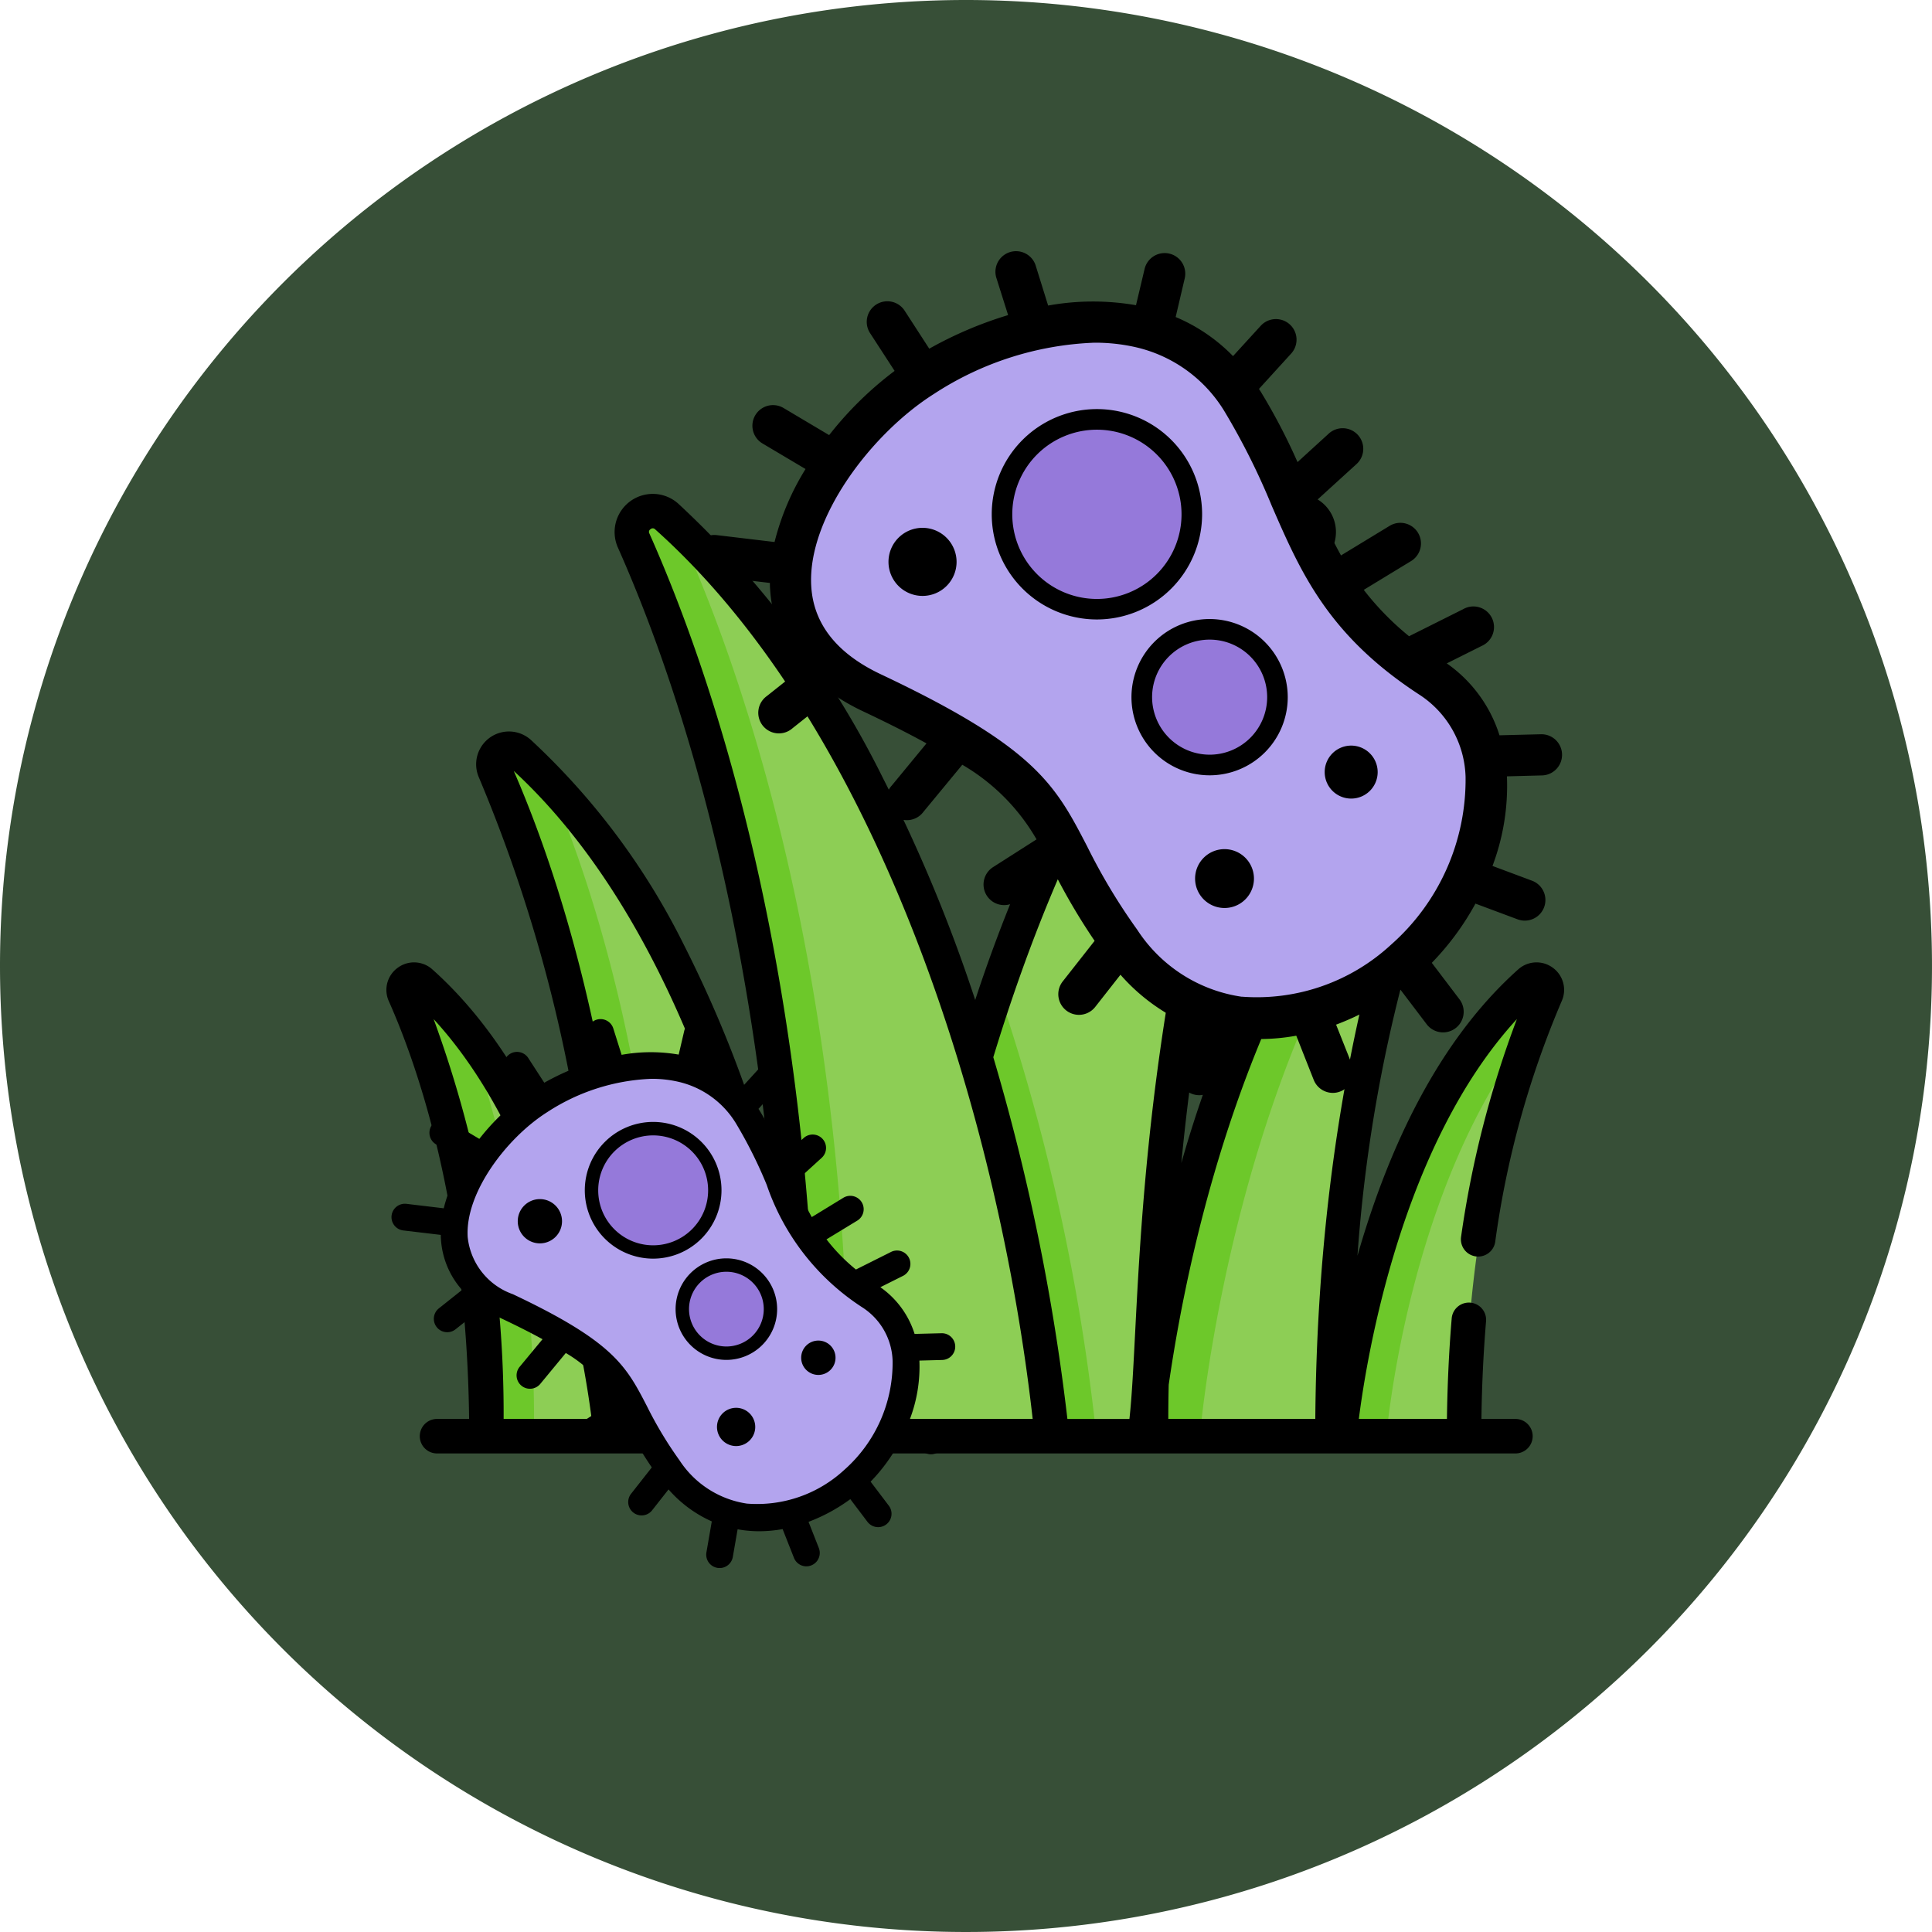 <svg xmlns="http://www.w3.org/2000/svg" xmlns:xlink="http://www.w3.org/1999/xlink" width="90" height="90" viewBox="0 0 90 90">
  <defs>
    <clipPath id="clip-path">
      <rect id="Rectángulo_404467" data-name="Rectángulo 404467" width="40.443" height="39.364" fill="none"/>
    </clipPath>
    <clipPath id="clip-path-2">
      <rect id="Rectángulo_404467-2" data-name="Rectángulo 404467" width="26.271" height="25.569" fill="none"/>
    </clipPath>
  </defs>
  <g id="Grupo_1111115" data-name="Grupo 1111115" transform="translate(-598.051 -5048)">
    <g id="Grupo_1111111" data-name="Grupo 1111111">
      <path id="Trazado_895728" data-name="Trazado 895728" d="M45,0A45,45,0,1,1,0,45,45,45,0,0,1,45,0Z" transform="translate(598.051 5048)" fill="#374f37"/>
      <g id="cesped" transform="translate(616.051 5023.605)">
        <path id="Trazado_897748" data-name="Trazado 897748" d="M268.93,55.182c-7.355,6.573-11.981,16.526-14.587,25.184a95.755,95.755,0,0,1,3.565,17.656h4.835c0-21.325,4.923-35.419,7.73-41.721A.974.974,0,0,0,268.93,55.182Z" transform="translate(-227.088 -6.724)" fill="#8dce55"/>
        <path id="Trazado_897749" data-name="Trazado 897749" d="M255.475,260.023c-.413,1.169-.79,2.327-1.132,3.462a95.755,95.755,0,0,1,3.565,17.656h2.253A96.294,96.294,0,0,0,255.475,260.023Z" transform="translate(-227.088 -189.844)" fill="#6dc82a"/>
        <path id="Trazado_897750" data-name="Trazado 897750" d="M330.142,190.232s1.786-21.521,13.331-31.839a.724.724,0,0,1,1.146.832c-2.086,4.684-5.745,15.158-5.745,31.008Z" transform="translate(-294.765 -98.934)" fill="#8dce55"/>
        <path id="Trazado_897751" data-name="Trazado 897751" d="M344.619,159.224a.724.724,0,0,0-1.146-.832c-11.546,10.318-13.331,31.839-13.331,31.839h2.518s1.6-19.287,11.566-30.1Q344.43,159.648,344.619,159.224Z" transform="translate(-294.765 -98.934)" fill="#6dc82a"/>
        <path id="Trazado_897752" data-name="Trazado 897752" d="M414.722,279.892s1.186-14.291,8.852-21.142a.481.481,0,0,1,.761.552c-1.385,3.111-3.815,10.066-3.815,20.59h-5.8Z" transform="translate(-370.282 -188.594)" fill="#8dce55"/>
        <path id="Trazado_897753" data-name="Trazado 897753" d="M424.335,259.3a.481.481,0,0,0-.761-.552c-7.667,6.851-8.852,21.142-8.852,21.142h2.143s.967-11.647,6.8-18.953C423.9,260.311,424.129,259.764,424.335,259.3Z" transform="translate(-370.281 -188.595)" fill="#6dc82a"/>
        <path id="Trazado_897754" data-name="Trazado 897754" d="M126.55,98.021s-2.4-28.957-17.937-42.84A.974.974,0,0,0,107.07,56.3c2.807,6.3,7.73,20.4,7.73,41.721h11.75Z" transform="translate(-95.516 -6.724)" fill="#8dce55"/>
        <path id="Trazado_897755" data-name="Trazado 897755" d="M109.264,55.78q-.322-.3-.652-.6A.974.974,0,0,0,107.07,56.3c2.807,6.3,7.73,20.4,7.73,41.721h2.277c0-21.325-4.923-35.419-7.73-41.721A.975.975,0,0,1,109.264,55.78Z" transform="translate(-95.516 -6.724)" fill="#6dc82a"/>
        <path id="Trazado_897756" data-name="Trazado 897756" d="M61.359,190.232s-1.786-21.521-13.331-31.839a.724.724,0,0,0-1.146.832c2.086,4.684,5.745,15.158,5.745,31.008Z" transform="translate(-41.797 -98.934)" fill="#8dce55"/>
        <path id="Trazado_897757" data-name="Trazado 897757" d="M48.027,158.393a.724.724,0,0,0-1.146.832c2.086,4.684,5.745,15.158,5.745,31.008h2.25c0-15.419-3.462-25.749-5.571-30.612Q48.687,158.984,48.027,158.393Z" transform="translate(-41.797 -98.934)" fill="#6dc82a"/>
        <path id="Trazado_897758" data-name="Trazado 897758" d="M17.493,279.892S16.307,265.6,8.641,258.75a.481.481,0,0,0-.761.552c1.385,3.111,3.815,10.066,3.815,20.59h5.8Z" transform="translate(-6.995 -188.594)" fill="#8dce55"/>
        <path id="Trazado_897759" data-name="Trazado 897759" d="M8.642,258.75a.481.481,0,0,0-.761.552c1.385,3.111,3.815,10.066,3.815,20.59h2.17a53.45,53.45,0,0,0-3.116-18.887A17.962,17.962,0,0,0,8.642,258.75Z" transform="translate(-6.996 -188.594)" fill="#6dc82a"/>
        <path id="Trazado_897760" data-name="Trazado 897760" d="M54.336,69.476a1.277,1.277,0,0,0-1.615.08c-3.261,2.914-5.779,7.4-7.485,13.336a70.113,70.113,0,0,1,5.317-22.275,1.528,1.528,0,0,0-2.416-1.758A32.991,32.991,0,0,0,41,68.418a56.711,56.711,0,0,0-3.969,10.157A108.322,108.322,0,0,1,39.91,62.11a.8.8,0,0,0-1.556-.4c-3.572,13.809-3.262,24.484-3.741,28.786H31.724a100.05,100.05,0,0,0-3.452-16.851C31.6,62.7,36.329,54.429,42.341,49.057a.153.153,0,0,1,.219-.011.146.146,0,0,1,.054.2,75.364,75.364,0,0,0-3.2,8.675.8.8,0,0,0,1.538.468A73.757,73.757,0,0,1,44.081,49.9a1.778,1.778,0,0,0-2.812-2.045,43.476,43.476,0,0,0-9.14,12.031,71.4,71.4,0,0,0-4.7,11.092,72.4,72.4,0,0,0-4.3-10.342,44.112,44.112,0,0,0-9.535-12.781A1.778,1.778,0,0,0,10.783,49.9c2.239,5.026,5.664,14.643,7.048,28.675a56.7,56.7,0,0,0-3.97-10.16A32.993,32.993,0,0,0,6.728,58.86a1.528,1.528,0,0,0-2.416,1.758A70.112,70.112,0,0,1,9.629,82.892C7.923,76.957,5.405,72.471,2.144,69.556a1.277,1.277,0,0,0-1.615-.08,1.274,1.274,0,0,0-.416,1.559c1.362,3.058,3.622,9.6,3.74,19.459H2.359a.8.8,0,0,0,0,1.608H52.594a.8.8,0,0,0,0-1.608H51.011c.019-1.536.091-3.063.215-4.549a.8.8,0,1,0-1.6-.135c-.129,1.531-.2,3.1-.222,4.684H45.3c.377-2.963,1.994-12.789,7.363-18.626a47.407,47.407,0,0,0-2.6,10.14.8.8,0,1,0,1.59.237,43.438,43.438,0,0,1,3.095-11.21A1.274,1.274,0,0,0,54.336,69.476ZM12.305,49.046a.154.154,0,0,1,.218.011c10.448,9.337,16.021,27.5,17.583,41.437H20.251c-.047-.423-.119-1.017-.224-1.751-.368-19.927-4.98-33.218-7.775-39.494A.146.146,0,0,1,12.305,49.046ZM5.461,90.494A53.371,53.371,0,0,0,2.2,71.868C7.563,77.7,9.184,87.53,9.562,90.494Zm.472-30.186c5.64,5.205,8.805,13.25,10.473,19.128A74.379,74.379,0,0,1,18.422,88.9q.014.789.019,1.593H11.593C11.475,75.4,8.081,65.242,5.933,60.308ZM36.424,90.494q0-.8.019-1.592c1.42-9.806,5.205-21.871,12.489-28.593C46.784,65.24,43.389,75.4,43.272,90.494H36.424Z"/>
      </g>
    </g>
    <g id="Grupo_1111113" data-name="Grupo 1111113" transform="translate(630.37 5059.678)">
      <g id="Grupo_1111112" data-name="Grupo 1111112" clip-path="url(#clip-path)">
        <path id="Trazado_897761" data-name="Trazado 897761" d="M33.064,38.359c-7.831-3.7-2.267-12.216,2.442-15.195,4.353-2.787,11.786-4.59,15.383,1.23,3.146,5.09,2.963,9.278,9,13.216,4.622,3.014,2.7,10.146-1.251,13.6-4.248,3.618-10.113,4.108-13.632-.892C40.749,44.431,43.081,43.091,33.064,38.359Z" transform="translate(-25.153 -17.731)" fill="#b3a4ee" fill-rule="evenodd"/>
        <path id="Trazado_897762" data-name="Trazado 897762" d="M67.712,94.148A1.586,1.586,0,1,0,69.3,95.735a1.589,1.589,0,0,0-1.587-1.587" transform="translate(-57.058 -81.238)"/>
        <path id="Trazado_897763" data-name="Trazado 897763" d="M29.921,36.054a12.526,12.526,0,0,0,3-1.627l1.236,1.629a.96.96,0,0,0,1.529-1.16l-1.306-1.722a12.608,12.608,0,0,0,2.033-2.758l1.963.732a.959.959,0,1,0,.671-1.8l-1.84-.687a10.575,10.575,0,0,0,.672-4.174l1.634-.043a.959.959,0,1,0-.05-1.918l-1.93.049a6.447,6.447,0,0,0-2.455-3.35l1.625-.813A.96.96,0,1,0,35.84,16.7l-2.519,1.26A13.109,13.109,0,0,1,31.21,15.8l2.205-1.342a.96.96,0,0,0-1-1.64l-2.265,1.378A27.051,27.051,0,0,1,28.94,11.7l1.922-1.75a.96.96,0,1,0-1.293-1.419L28.125,9.848A28.218,28.218,0,0,0,26.4,6.55c-.023-.037-.048-.073-.072-.11l1.511-1.659a.96.96,0,0,0-1.419-1.293l-1.3,1.423a8.132,8.132,0,0,0-2.672-1.821l.422-1.8A.96.96,0,1,0,21,.853l-.4,1.687a11.723,11.723,0,0,0-4.093.016L15.92.671a.96.96,0,0,0-1.83.579L14.643,3a18.274,18.274,0,0,0-3.674,1.565L9.832,2.809A.96.96,0,1,0,8.221,3.853L9.355,5.6A16.38,16.38,0,0,0,6.306,8.591L4.183,7.329A.96.96,0,0,0,3.2,8.98l2.006,1.191a11.921,11.921,0,0,0-1.443,3.4l-2.691-.321a.96.96,0,0,0-.226,1.907l2.7.321c0,.093,0,.186.009.278a6.028,6.028,0,0,0,1.515,3.668l-1.662,1.32a.96.96,0,1,0,1.194,1.5L6.545,20.7a10.132,10.132,0,0,0,1.344.76c1.149.543,2.122,1.035,2.952,1.492L9.223,24.916A.96.96,0,1,0,10.7,26.138l1.809-2.191a9.524,9.524,0,0,1,3.458,3.476l-2.036,1.3a.96.96,0,0,0,1.035,1.617l1.906-1.222a28.716,28.716,0,0,0,1.8,3.032l-1.486,1.891A.959.959,0,1,0,18.7,35.229l1.177-1.5a8.971,8.971,0,0,0,3.1,2.288L22.6,38.24a.96.96,0,0,0,1.891.329l.344-1.984c.15.028.3.051.453.07a8.845,8.845,0,0,0,1.1.069,9.576,9.576,0,0,0,1.678-.155l.812,2.055a.959.959,0,0,0,.893.609.94.94,0,0,0,.352-.069.959.959,0,0,0,.54-1.245Zm-4.394-1.3a7,7,0,0,1-4.866-3.117,27.831,27.831,0,0,1-2.329-3.874c-1.491-2.878-2.391-4.616-9.622-8.032-2.04-.964-3.13-2.339-3.237-4.089-.2-3.184,2.811-7.133,5.713-8.968a14.667,14.667,0,0,1,7.468-2.388,8.538,8.538,0,0,1,1.89.2,6.543,6.543,0,0,1,4.223,3.074,32.565,32.565,0,0,1,2.158,4.326c1.348,3.1,2.622,6.022,6.864,8.789a4.724,4.724,0,0,1,2.164,3.834,10.252,10.252,0,0,1-3.474,7.822,9.211,9.211,0,0,1-6.952,2.42" transform="translate(0 0)"/>
        <path id="Trazado_897764" data-name="Trazado 897764" d="M152.336,125.139a3.64,3.64,0,1,0,3.64,3.64,3.644,3.644,0,0,0-3.64-3.64m0,5.361a1.721,1.721,0,1,1,1.72-1.721,1.723,1.723,0,0,1-1.72,1.721" transform="translate(-128.307 -107.98)"/>
        <path id="Trazado_897765" data-name="Trazado 897765" d="M171.7,203.309a1.371,1.371,0,1,0,1.371,1.371,1.373,1.373,0,0,0-1.371-1.371" transform="translate(-146.976 -175.431)"/>
        <path id="Trazado_897766" data-name="Trazado 897766" d="M111,58.7a4.9,4.9,0,1,0-4.9,4.9,4.907,4.907,0,0,0,4.9-4.9m-4.9,2.981a2.982,2.982,0,1,1,2.982-2.981,2.985,2.985,0,0,1-2.982,2.981" transform="translate(-87.32 -46.421)"/>
        <path id="Trazado_897767" data-name="Trazado 897767" d="M215.572,168.139a1.234,1.234,0,1,0,1.234,1.234,1.236,1.236,0,0,0-1.234-1.234" transform="translate(-184.948 -145.084)"/>
        <path id="Trazado_897768" data-name="Trazado 897768" d="M112.147,60.8a3.942,3.942,0,1,1-3.942,3.942,3.942,3.942,0,0,1,3.942-3.942" transform="translate(-93.368 -52.461)" fill="#9579da" fill-rule="evenodd"/>
        <path id="Trazado_897769" data-name="Trazado 897769" d="M158.384,137.5a2.68,2.68,0,1,0-2.68-2.68,2.685,2.685,0,0,0,2.68,2.68" transform="translate(-134.354 -114.022)" fill="#9579da" fill-rule="evenodd"/>
      </g>
    </g>
    <g id="Grupo_1111114" data-name="Grupo 1111114" transform="translate(616.28 5095.473)">
      <g id="Grupo_1111112-2" data-name="Grupo 1111112" clip-path="url(#clip-path-2)">
        <path id="Trazado_897761-2" data-name="Trazado 897761" d="M31.693,32.117c-5.087-2.4-1.473-7.935,1.586-9.87,2.828-1.81,7.655-2.981,9.992.8,2.043,3.306,1.925,6.027,5.848,8.585,3,1.958,1.756,6.591-.812,8.836-2.759,2.35-6.569,2.668-8.855-.579C36.684,36.062,38.2,35.191,31.693,32.117Z" transform="translate(-26.553 -18.718)" fill="#b3a4ee" fill-rule="evenodd"/>
        <path id="Trazado_897762-2" data-name="Trazado 897762" d="M67.156,94.148a1.031,1.031,0,1,0,1.031,1.031,1.032,1.032,0,0,0-1.031-1.031" transform="translate(-60.235 -85.762)"/>
        <path id="Trazado_897763-2" data-name="Trazado 897763" d="M19.436,23.42a8.136,8.136,0,0,0,1.946-1.057l.8,1.058a.623.623,0,0,0,.993-.754l-.848-1.119a8.19,8.19,0,0,0,1.32-1.791l1.275.476a.623.623,0,1,0,.436-1.168l-1.195-.446a6.869,6.869,0,0,0,.437-2.711l1.062-.028a.623.623,0,1,0-.032-1.246l-1.254.032a4.187,4.187,0,0,0-1.595-2.176l1.056-.528a.623.623,0,1,0-.558-1.115l-1.636.819a8.515,8.515,0,0,1-1.371-1.405l1.433-.872a.623.623,0,0,0-.648-1.065l-1.471.9A17.572,17.572,0,0,1,18.8,7.6l1.248-1.137a.623.623,0,1,0-.84-.922l-.938.854a18.33,18.33,0,0,0-1.12-2.142c-.015-.024-.031-.047-.046-.071l.981-1.078a.624.624,0,0,0-.922-.84l-.842.925a5.282,5.282,0,0,0-1.735-1.183L14.858.838A.623.623,0,1,0,13.644.554l-.257,1.1a7.615,7.615,0,0,0-2.659.011L10.341.436A.623.623,0,0,0,9.152.812l.359,1.136A11.87,11.87,0,0,0,7.125,2.964L6.387,1.825A.623.623,0,1,0,5.34,2.5l.737,1.137A10.64,10.64,0,0,0,4.1,5.58l-1.379-.82A.624.624,0,0,0,2.08,5.833l1.3.774a7.744,7.744,0,0,0-.938,2.207L.7,8.606A.624.624,0,0,0,.551,9.845l1.754.208c0,.061,0,.121.006.181a3.916,3.916,0,0,0,.984,2.383l-1.079.858a.623.623,0,1,0,.776.976l1.261-1a6.582,6.582,0,0,0,.873.493c.747.353,1.379.673,1.918.969L5.991,16.184a.624.624,0,1,0,.962.794l1.175-1.423a6.187,6.187,0,0,1,2.246,2.258l-1.322.847a.624.624,0,0,0,.673,1.05l1.238-.794a18.653,18.653,0,0,0,1.171,1.969l-.965,1.228a.623.623,0,1,0,.98.77l.765-.973A5.827,5.827,0,0,0,14.929,23.4l-.25,1.442a.623.623,0,0,0,1.229.214l.224-1.289c.1.018.2.033.294.046a5.745,5.745,0,0,0,.712.045,6.22,6.22,0,0,0,1.09-.1l.527,1.335a.623.623,0,0,0,.58.4.611.611,0,0,0,.229-.045.623.623,0,0,0,.351-.809Zm-2.854-.847a4.545,4.545,0,0,1-3.161-2.025,18.078,18.078,0,0,1-1.513-2.516c-.968-1.87-1.553-3-6.25-5.218a3.166,3.166,0,0,1-2.1-2.656C3.428,8.09,5.381,5.525,7.266,4.333a9.527,9.527,0,0,1,4.851-1.551,5.546,5.546,0,0,1,1.228.132,4.25,4.25,0,0,1,2.743,2,21.153,21.153,0,0,1,1.4,2.81,11.034,11.034,0,0,0,4.459,5.709,3.069,3.069,0,0,1,1.405,2.49A6.659,6.659,0,0,1,21.1,21a5.983,5.983,0,0,1-4.516,1.572" transform="translate(0 0)"/>
        <path id="Trazado_897764-2" data-name="Trazado 897764" d="M151.06,125.139a2.365,2.365,0,1,0,2.365,2.365,2.367,2.367,0,0,0-2.365-2.365m0,3.482a1.118,1.118,0,1,1,1.118-1.118,1.119,1.119,0,0,1-1.118,1.118" transform="translate(-135.452 -113.993)"/>
        <path id="Trazado_897765-2" data-name="Trazado 897765" d="M171.223,203.309a.891.891,0,1,0,.891.891.892.892,0,0,0-.891-.891" transform="translate(-155.161 -185.201)"/>
        <path id="Trazado_897766-2" data-name="Trazado 897766" d="M107.564,56.982a3.184,3.184,0,1,0-3.184,3.183,3.187,3.187,0,0,0,3.184-3.183m-3.184,1.936a1.937,1.937,0,1,1,1.937-1.936,1.939,1.939,0,0,1-1.937,1.936" transform="translate(-92.183 -49.006)"/>
        <path id="Trazado_897767-2" data-name="Trazado 897767" d="M215.14,168.139a.8.8,0,1,0,.8.8.8.8,0,0,0-.8-.8" transform="translate(-195.247 -153.163)"/>
        <path id="Trazado_897768-2" data-name="Trazado 897768" d="M110.765,60.8a2.56,2.56,0,1,1-2.56,2.56,2.56,2.56,0,0,1,2.56-2.56" transform="translate(-98.567 -55.382)" fill="#9579da" fill-rule="evenodd"/>
        <path id="Trazado_897769-2" data-name="Trazado 897769" d="M157.445,135.623a1.741,1.741,0,1,0-1.741-1.741,1.744,1.744,0,0,0,1.741,1.741" transform="translate(-141.836 -120.371)" fill="#9579da" fill-rule="evenodd"/>
      </g>
    </g>
  </g>
</svg>
